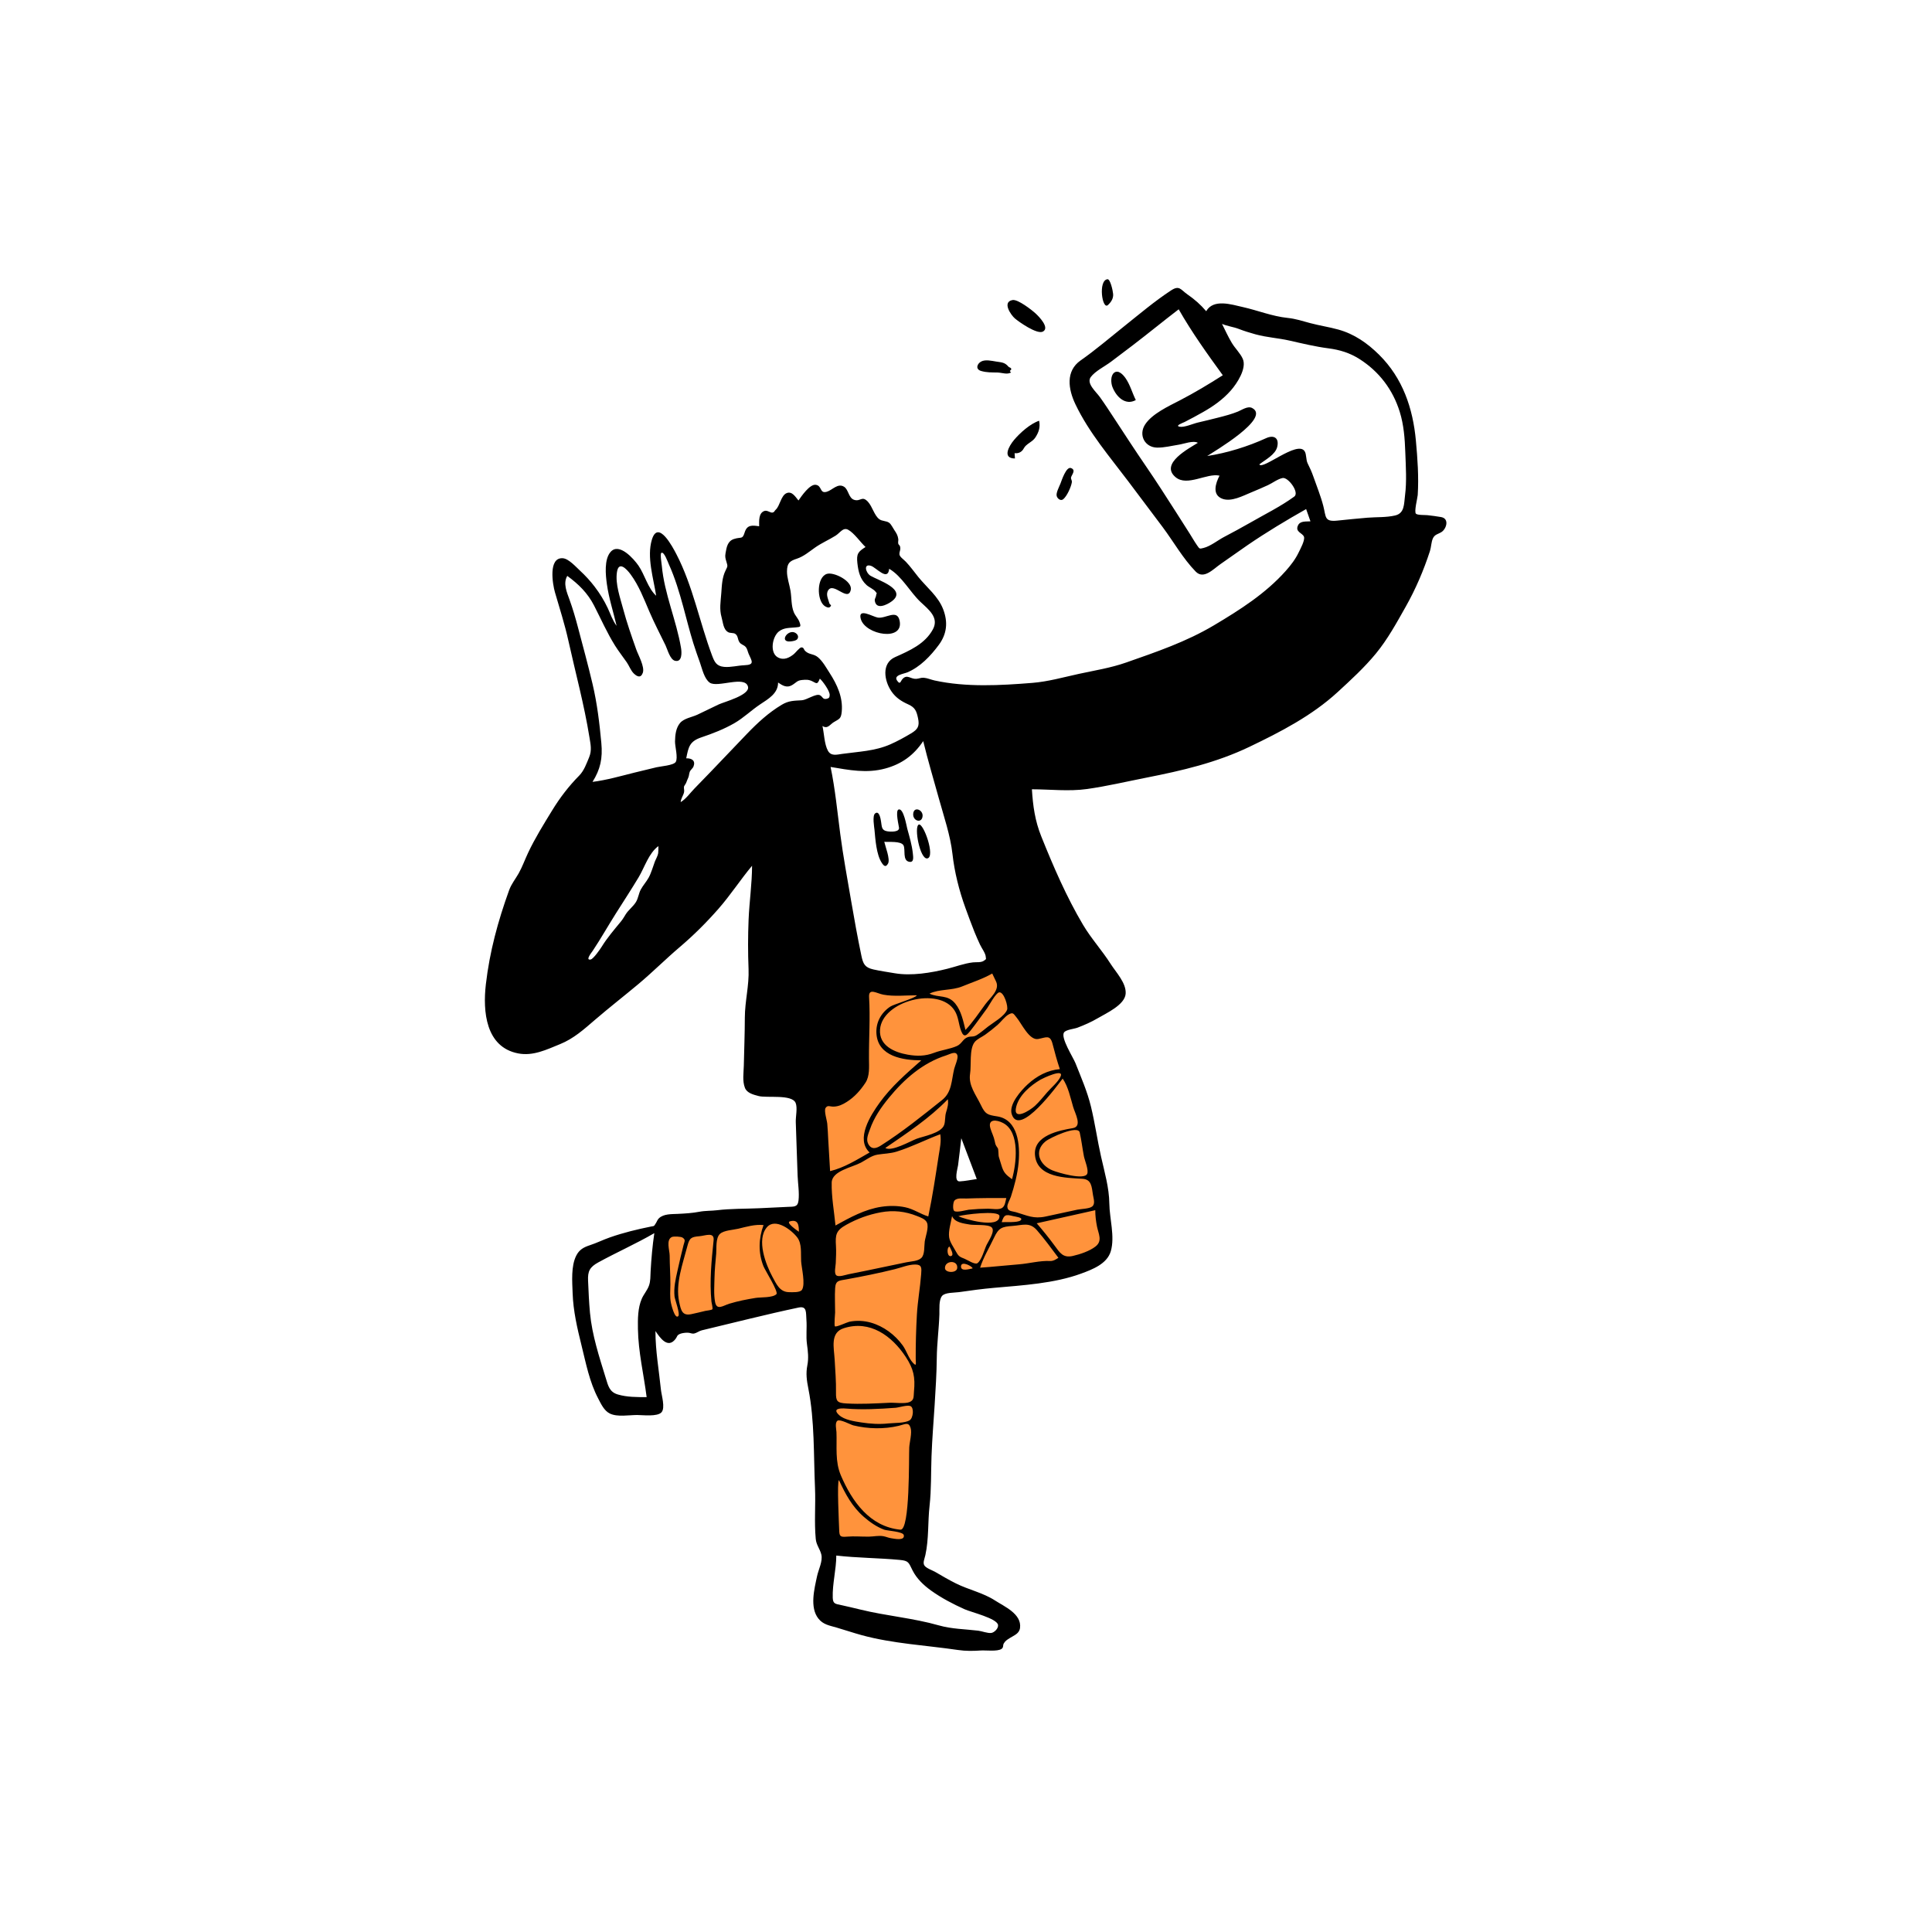 <svg xmlns="http://www.w3.org/2000/svg" xmlns:svgjs="http://svgjs.com/svgjs" xmlns:xlink="http://www.w3.org/1999/xlink" width="288" height="288"><svg xmlns="http://www.w3.org/2000/svg" width="288" height="288" viewBox="0 0 1024 768"><g fill="none" fill-rule="evenodd"><path fill="#ff933c" d="M530.199,382.002 L530.353,382.02 C532.588,382.453 536.292,388.846 537.809,390.663 C542.7,396.524 547.591,402.384 552.482,408.244 C554.439,410.59 557.262,413.053 558.656,415.767 C559.729,417.855 560.097,420.735 560.737,422.973 C568.691,450.776 576.469,478.758 582.262,507.103 C583.509,513.204 584.692,519.347 585.386,525.54 C585.727,528.601 586.626,533.099 585.293,536.058 C583.79,539.392 578.954,540.778 575.812,541.811 C569.7,543.823 563.3,545.021 556.968,546.096 C541.711,548.686 526.263,550.19 510.844,551.406 C506.133,551.778 501.284,551.772 496.603,552.405 C494.368,552.707 495.038,552.107 494.333,553.608 C493.352,555.697 494.003,560.054 493.886,562.331 C493.612,567.686 493.338,573.04 493.064,578.396 L493.064,578.396 L490.82,622.215 C490.061,637.024 489.303,651.833 488.544,666.642 C488.257,672.253 487.97,677.864 487.683,683.476 C487.529,686.475 487.986,690.347 487.182,693.251 C486.574,695.447 487.574,694.8 484.881,694.93 C478.645,695.231 472.184,694.476 465.946,694.253 C458.872,694 451.796,693.747 444.72,693.494 C442.699,693.421 440.441,693.995 439.627,692.546 C438.635,690.782 439.39,685.931 439.32,683.961 C439.124,678.472 438.928,672.981 438.731,667.492 C438.192,652.422 437.653,637.352 437.114,622.283 C436.379,601.731 435.643,581.178 434.908,560.624 C427.04,562.208 419.172,563.792 411.303,565.375 C399.677,567.715 388.05,570.055 376.423,572.393 C371.091,573.467 364.758,575.916 359.252,575.126 C353.783,574.341 351.522,572.005 351.215,566.814 C350.885,561.249 351.014,555.64 351.088,550.07 C351.211,540.96 351.473,531.851 351.817,522.746 C367.351,521.347 382.886,519.947 398.42,518.548 C406.692,517.802 414.965,517.058 423.235,516.312 C425.112,516.144 429.74,516.506 430.578,515.091 C431.881,512.891 430.431,505.658 430.392,503.17 L430.392,503.17 L430.021,479.648 L430.021,479.648 L428.663,393.102 C432.383,393.224 436.102,393.335 439.821,393.439 C456.002,393.896 472.263,394.558 488.449,394.06 C496.566,393.811 504.257,391.621 511.92,389.037 C515.994,387.664 520.027,386.168 524.029,384.595 C525.288,384.1 528.994,381.758 530.353,382.02 Z M508.414,462.536 L500.148,502.967 L528.435,501.093 L508.414,462.536 Z" class="colorFF5678 svgShape"/><g fill="#000" class="color000 svgShape" transform="translate(257 20)"><path d="M487.689 114.63C487.111 119.127 487.522 124.03 482.445 125.215 477.747 126.313 472.592 126.005 467.802 126.39 462.419 126.822 457.052 127.413 451.681 127.946 444.908 128.616 445.874 126.014 444.394 120.23 443.04 114.948 440.881 109.677 439.085 104.526 438.25 102.132 437.254 99.929 436.115 97.673 435.084 95.63 435.575 92.852 434.463 91.135 430.672 85.277 412.18 101.295 410.462 98.138 413.591 95.702 419.006 92.976 419.966 88.808 421.095 83.909 417.982 82.446 414.07 84.237 404.444 88.647 393.336 92.093 382.838 93.7 386.233 91.431 416.94 73.544 406.635 68.238 404.312 67.042 401.21 69.293 399.115 70.145 395.791 71.497 392.319 72.403 388.848 73.289 385.192 74.222 381.526 75.12 377.849 75.969 375.27 76.564 370.673 78.679 368.16 78.157 365.609 77.627 370.128 76.043 370.868 75.67 374.095 74.044 377.269 72.298 380.418 70.529 386.007 67.39 391.168 63.755 395.419 58.902 398.626 55.241 403.921 47.245 401.689 42.182 400.395 39.247 397.559 36.535 395.893 33.755 393.948 30.507 392.378 27.046 390.689 23.662 393.516 24.905 396.69 25.224 399.576 26.339 402.462 27.456 405.393 28.36 408.395 29.19 414.418 30.854 420.424 31.15 426.393 32.5 433.149 34.028 440.19 35.737 447.054 36.62 453.031 37.387 458.406 39.023 463.527 42.282 473.985 48.938 481.239 58.501 484.909 70.327 487.059 77.255 487.582 84.483 487.835 91.69 488.102 99.29 488.662 107.064 487.689 114.63M428.997 115.189C421.694 120.513 413.18 124.673 405.343 129.202 400.858 131.792 396.279 134.213 391.704 136.642 388.458 138.365 384.514 141.536 380.941 142.42 378.681 142.98 378.849 143.022 377.419 140.961 376.052 138.993 374.858 136.875 373.578 134.848 371.219 131.111 368.837 127.388 366.456 123.665 361.117 115.32 355.788 106.976 350.178 98.808 344.55 90.612 339.151 82.265 333.699 73.953 331.165 70.089 328.647 66.21 325.958 62.451 323.904 59.582 318.64 55.204 321.14 51.826 323.462 48.687 328.752 46.08 331.881 43.704 335.704 40.804 339.55 37.933 343.363 35.018 351.561 28.751 359.543 22.212 367.733 15.936 374.683 28.127 382.859 39.555 391.107 50.889 383.649 55.648 376.114 60.172 368.255 64.247 362.45 67.256 353.57 71.323 349.903 77.031 346.291 82.652 349.839 89.138 356.277 89.241 360.127 89.303 363.965 88.283 367.74 87.7 370.465 87.28 375.44 85.316 377.897 86.7 373.481 89.518 357.46 97.729 366.096 104.929 372.27 110.075 382.706 102.565 389.374 104.111 387.342 108.011 385.229 114.234 390.871 116.355 395.566 118.121 401.711 114.83 405.936 113.085 408.99 111.824 412.023 110.52 415.026 109.144 417.413 108.049 420.272 105.83 422.823 105.358 425.799 104.806 431.86 113.101 428.997 115.189M293.235 402.688C297.414 401.926 299.559 400.198 300.875 405.271 302.054 409.816 303.222 414.193 304.741 418.653 298.214 419.217 292.457 422.333 287.698 426.717 284.308 429.84 277.568 437.296 279.239 442.526 283.299 455.237 303.804 426.722 306.24 423.675 309.223 428.034 310.32 433.742 311.803 438.728 312.858 442.276 316.774 449.078 311.597 449.94 304.33 451.152 290.695 453.858 291.556 464.151 292.575 476.3 308.03 476.231 316.701 476.778 321.59 477.085 321.612 481.002 322.308 485.386 322.62 487.346 323.592 489.995 321.928 491.431 320.45 492.705 315.923 492.74 313.999 493.153 308.391 494.357 302.787 495.584 297.179 496.787 290.814 498.153 287.448 496.24 281.497 494.496 279.293 493.851 277.08 494.123 276.918 491.656 276.819 490.143 278.3 487.802 278.785 486.305 280.706 480.382 282.341 474.284 282.893 468.064 283.696 459.026 282.693 445.475 271.564 443.711 266.27 442.872 265.251 442.599 262.862 437.63 260.276 432.257 256.172 427.281 257.164 421.091 257.882 416.606 256.671 408.119 259.533 404.399 260.857 402.679 263.437 401.653 265.197 400.391 267.441 398.781 269.602 397.058 271.693 395.255 273.452 393.741 275.597 390.779 277.591 389.685 280.027 388.347 280.102 389.258 281.852 391.348 284.434 394.434 288.54 403.545 293.235 402.688M305.045 422.768C303.597 425.69 300.251 428.407 298.119 430.847 295.975 433.301 293.946 435.894 291.555 438.118 288.923 440.566 279.574 446.479 281.634 438.52 283.236 432.329 289.234 427.316 294.512 424.227 295.534 423.627 307.496 417.823 305.045 422.768M315.272 452.239C316.199 456.382 316.698 460.653 317.489 464.826 317.895 466.96 320.139 472.114 319.224 474.166 317.674 477.644 303.727 473.527 300.835 472.33 293.953 469.481 290.793 462.167 297.14 456.958 299.547 454.984 314.345 448.097 315.272 452.239M324.416 502.002C325.193 505.957 327.466 509.624 323.709 512.615 320.589 515.098 315.478 516.792 311.634 517.676 306.395 518.88 304.71 515.944 301.937 512.168 298.955 508.108 295.781 504.185 292.487 500.372 302.83 498.057 313.173 495.741 323.517 493.426 323.511 496.308 323.86 499.178 324.416 502.002M299.633 520.36C294.239 520.08 288.435 521.704 282.965 522.131 276.133 522.664 269.32 523.441 262.483 523.899 264.234 518.31 267.381 513.325 269.842 508.045 272.311 502.747 274.045 502.174 279.726 501.765 284.99 501.387 288.702 499.575 292.587 504.04 296.629 508.685 300.289 513.732 303.979 518.655 302.723 519.495 301.223 520.442 299.633 520.36M261.076 521.5C259.745 522.47 255.641 519.714 254.258 519.18 251.567 518.14 250.971 517.805 249.566 515.181 248.36 512.925 246.441 510.36 246.063 507.785 245.564 504.39 247.066 499.92 247.614 496.547 249.07 500.059 253.851 500.466 257.081 501.041 259.524 501.476 266.763 500.783 268.605 502.523 270.64 504.445 266.893 509.806 265.917 511.825 264.752 514.235 263.313 519.871 261.076 521.5M258.468 524.285C256.866 524.545 252.257 526.138 252.349 523.213 252.452 519.871 258.795 523.476 258.468 524.285M250.345 524.11C250.053 526.924 243.998 526.691 243.859 524.216 243.624 520.033 250.81 519.617 250.345 524.11M243.422 448.231C241.874 452.64 232.446 454.217 228.825 455.574 225.518 456.814 215.639 462.536 212.229 460.46 223.771 452.528 235.599 444.754 245.378 434.626 245.778 437.128 245.169 439.218 244.431 441.586 243.765 443.723 244.108 446.278 243.422 448.231M240.552 464.308C238.891 475.107 237.261 486.049 235.013 496.741 230.731 495.432 227.199 492.78 222.699 491.856 218.593 491.013 214.351 490.992 210.211 491.608 201.389 492.92 193.524 497.284 185.826 501.536 185.115 494.131 183.643 486.205 183.817 478.773 183.961 472.599 194.526 470.771 199.318 468.221 202.217 466.678 204.839 464.508 208.142 463.97 211.54 463.416 214.82 463.432 218.178 462.397 226.115 459.948 233.586 456.065 241.362 453.171 241.998 456.878 241.115 460.655 240.552 464.308M233.134 510.013C232.782 512.468 233.227 516.849 231.356 518.72 229.594 520.482 225.832 520.54 223.509 521.017 216.432 522.474 209.362 523.944 202.295 525.446 199.134 526.118 195.971 526.76 192.797 527.36 191.283 527.645 187.485 529.098 186.21 527.893 185 526.748 185.901 523.093 185.966 521.56 186.096 518.497 186.269 515.424 186.077 512.36 185.708 506.482 186.036 504.231 191.506 501.19 197.318 497.959 203.321 495.747 209.862 494.549 216.486 493.337 222.796 494 229.1 496.542 230.854 497.25 233.485 498.122 234.302 500.013 235.413 502.587 233.509 507.405 233.134 510.013M225.167 604.759C222.573 606.385 216.929 606.108 213.949 606.438 209.137 606.97 204.295 606.666 199.515 605.924 195.917 605.366 190.548 604.592 187.79 602.066 183.872 598.477 188.393 598.312 191.392 598.565 200.109 599.298 208.936 598.786 217.646 598.156 219.341 598.033 223.899 596.544 225.534 597.241 227.624 598.132 226.984 603.62 225.167 604.759M220.224 662.763C203.983 661.185 194.566 647.735 188.676 633.986 185.515 626.604 186.655 618.859 186.343 611.053 186.286 609.627 185.391 606.089 186.857 605.024 188.234 604.023 193.806 607.117 195.313 607.486 203.038 609.38 211.581 609.561 219.324 607.722 222.678 606.925 224.556 605.444 225.621 608.768 226.479 611.445 225.071 616.377 224.918 619.183 224.652 624.035 225.413 663.266 220.224 662.763M187.779 662.778C187.717 660.422 186.528 636.615 187.681 636.543 191.108 643.935 194.628 650.547 200.866 655.985 204.052 658.764 207.635 661.268 211.62 662.76 213.118 663.32 221.602 663.745 222.018 665.603 222.745 668.854 216.953 667.542 215.235 667.278 213.857 667.064 212.616 666.477 211.264 666.232 208.688 665.765 206.253 666.393 203.666 666.445 199.735 666.525 195.875 666.113 191.942 666.453 188.347 666.763 187.875 666.35 187.779 662.778M190.176 555.995C204.08 551.501 215.7 560.012 223.039 571.152 227.223 577.505 228.158 581.947 227.427 589.469 227.164 592.162 227.648 593.985 225.173 595.082 222.722 596.169 217.155 595.363 214.504 595.486 206.879 595.843 199.283 596.316 191.658 595.864 186.705 595.571 186.005 594.732 186.091 589.924 186.193 584.136 185.712 578.375 185.384 572.578 185.03 566.306 182.876 558.354 190.176 555.995M185.626 547.659C185.635 543.406 185.38 539.043 185.639 534.797 185.898 530.588 187.69 530.796 191.663 530.078 200.269 528.522 208.864 526.781 217.353 524.672 220.711 523.838 224.505 522.237 228.004 522.224 231.674 522.21 231.48 524.097 231.235 527.348 230.691 534.547 229.372 541.64 228.971 548.801 228.538 556.53 228.311 564.358 228.345 572.096 228.357 574.707 228.992 576.642 226.766 574.198 224.536 571.749 223.445 567.848 221.455 565.096 217.378 559.462 211.318 554.93 204.593 553.021 200.875 551.966 196.964 551.783 193.174 552.547 192.024 552.778 186.263 555.528 185.53 554.985 185.033 554.617 185.625 547.831 185.626 547.659M236.492 695.044C242.007 698.993 248.114 702.183 254.297 704.954 257.775 706.512 271.545 709.792 271.985 713.3 272.219 715.171 269.937 717.269 268.443 717.49 266.547 717.771 263.423 716.533 261.492 716.298 254.469 715.446 247.46 715.44 240.608 713.485 226.927 709.581 212.743 708.481 198.92 705.077 195.631 704.268 192.334 703.508 189.029 702.775 185.889 702.078 184.482 702.197 184.371 698.842 184.126 691.477 186.239 683.932 186.255 676.476 197.438 677.752 208.659 677.735 219.873 678.786 224.678 679.235 224.566 680.146 226.671 684.345 228.857 688.7 232.575 692.239 236.492 695.044M181.968 455.77C181.826 453.043 181.716 450.31 181.469 447.591 181.303 445.764 179.635 440.658 180.576 439.236 181.693 437.547 182.819 438.578 184.819 438.53 187.456 438.468 189.663 437.408 191.837 436.021 195.955 433.395 199.016 429.938 201.688 425.903 204.038 422.353 203.601 417.502 203.572 413.25 203.498 402.257 204.299 391.533 203.628 380.491 203.32 375.419 207.649 378.53 211.146 379.187 216.865 380.26 223.081 379.517 228.893 379.531 228.677 380.883 216.791 384.239 214.871 385.517 209.956 388.786 207.089 394.016 207.538 399.979 208.439 411.975 221.651 413.98 231.305 414.003 223.296 421.085 215.43 427.837 209.135 436.574 204.493 443.015 196.319 455.716 203.906 462.843 197.199 466.652 190.551 470.889 182.966 472.723 182.626 467.073 182.262 461.423 181.968 455.77M178.923 236.791C181.653 238.545 182.802 236.065 184.88 234.781 187.807 232.971 188.776 233.149 189.147 229.108 189.834 221.613 186.681 214.828 182.722 208.695 180.923 205.907 179.128 202.587 176.588 200.407 174.272 198.421 171.932 199.105 169.787 197.051 168.944 196.243 169.125 195.104 167.733 195.136 166.816 195.158 164.588 197.997 163.83 198.625 161.439 200.605 158.513 202.112 155.378 200.479 150.814 198.103 152.28 189.477 155.825 186.683 158.554 184.531 161.78 184.863 164.888 184.516 167.218 184.257 167.703 184.358 166.744 181.691 166.072 179.824 164.524 178.367 163.759 176.54 162.288 173.033 162.608 168.77 161.974 165.059 161.403 161.733 160.07 158.136 160.118 154.758 160.181 150.457 161.586 149.34 165.313 148.134 168.923 146.966 171.912 144.391 174.987 142.228 178.468 139.779 182.28 138.162 185.856 135.926 188.284 134.407 189.851 131.337 192.522 132.771 195.694 134.475 199.049 139.407 201.747 141.928 197.799 144.434 196.882 145.53 197.425 150.436 197.925 154.933 198.841 158.941 202.279 162.074 203.599 163.278 206.063 164.242 207.086 165.63 208.28 167.247 207.504 165.822 207.353 167.647 207.273 168.632 206.494 169.276 206.664 170.414 207.421 175.468 213.228 172.485 215.62 170.729 224.169 164.456 208.207 159.474 204.415 157.188 201.797 155.609 200.503 150.57 204.651 151.909 207.41 152.799 213.644 160.349 214.277 153.467 221.119 157.442 225.341 165.886 231.079 171.225 235.215 175.075 240.773 179.346 237.489 185.496 233.305 193.335 225.006 196.893 217.431 200.275 210.082 203.555 211.608 212.838 215.536 218.52 217.807 221.804 220.782 223.729 224.361 225.324 228.018 226.956 228.777 228.872 229.576 232.655 230.463 236.852 229.521 238.543 225.887 240.711 222.339 242.829 218.629 244.88 214.841 246.537 206.651 250.121 198.154 250.348 189.442 251.569 186.388 251.997 183.461 252.889 181.795 249.862 179.921 246.455 179.784 240.588 178.923 236.791M177.606 220.489C175.556 219.408 170.606 222.997 168.015 223.155 163.822 223.409 161.069 223.313 157.347 225.537 150.312 229.741 144.474 235.153 138.832 241.023 132.477 247.634 126.159 254.28 119.826 260.911 116.956 263.914 114.071 266.902 111.155 269.86 108.857 272.192 106.611 275.471 103.767 277.135 103.915 275.158 105.126 273.76 105.556 271.928 105.807 270.857 105.369 269.948 105.531 268.922 105.584 268.589 106.479 267.432 106.614 267.052 106.977 266.05 107.421 265.06 107.852 264.019 108.254 263.048 108.196 262.041 108.603 261.027 109.023 259.981 110.171 259.289 110.57 258.259 111.738 255.244 109.805 253.846 106.713 253.917 107.923 247.884 108.452 244.934 114.759 242.807 120.785 240.774 126.671 238.493 132.207 235.317 137.121 232.498 141.222 228.434 145.947 225.292 150.177 222.478 155.442 219.53 155.399 213.76 157.797 215.387 160.044 216.755 162.788 215.136 165.103 213.769 165.411 212.668 168.087 212.41 170.272 212.201 171.626 212.145 173.576 213.106 175.871 214.236 176.185 215.022 177.521 211.694 179.04 212.973 182.88 218.298 182.751 220.406 182.682 221.567 182.506 222.091 181.067 222.397 179.026 222.831 179.105 221.279 177.606 220.489M168.045 535.644C167.048 537.173 162.842 536.891 161.218 536.87 156.267 536.806 154.536 532.651 152.364 528.636 148.939 522.305 143.82 509.155 149.439 502.512 153.873 497.268 162.511 503.875 165.536 507.835 168.149 511.257 167.372 516.388 167.615 520.494 167.82 523.954 170.016 532.626 168.045 535.644M154.519 537.937C152.54 539.916 146.115 539.497 143.493 539.922 138.811 540.68 134.156 541.591 129.615 542.974 126.234 544.003 122.892 546.772 122 542.059 121.252 538.097 121.624 533.344 121.696 529.345 121.773 525.03 122.224 520.77 122.599 516.475 122.853 513.57 122.218 508.226 124.589 505.996 126.633 504.075 131.602 503.89 134.255 503.253 138.611 502.208 143.163 500.836 147.692 501.304 145.05 508.475 144.825 515.996 147.658 523.142 148.466 525.181 155.742 536.714 154.519 537.937M121.226 509.368C120.122 520.155 119.012 531.01 120.075 541.851 120.139 542.498 120.911 545.46 120.575 545.923 120.228 546.403 117.479 546.652 116.854 546.799 114.375 547.387 111.9 548.01 109.405 548.532 104.548 549.548 103.915 546.48 102.962 541.979 100.921 532.336 104.878 521.881 107.275 512.62 108.443 508.11 109.309 507.59 113.743 507.216 116.829 506.957 121.695 504.784 121.226 509.368M102.473 549.613C100.617 551.301 98.762 543.337 98.599 542.525 97.95 539.302 98.311 536.033 98.32 532.759 98.336 527.646 97.945 522.557 97.938 517.468 97.933 514.715 95.871 509.088 99.128 507.631 100.084 507.204 103.881 507.382 104.743 507.944 106.533 509.113 105.827 509.87 105.297 511.903 104.109 516.466 103.083 521.052 102.049 525.653 101.034 530.164 100.034 534.505 100.517 539.164 100.676 540.705 103.656 548.537 102.473 549.613M161.657 499.351C166.181 498.076 166.423 501.542 166.416 504.859 165.726 504.331 159.297 500.016 161.657 499.351M101.144 255.852C100.036 257.679 93.015 258.178 91.008 258.659 87.061 259.604 83.113 260.543 79.176 261.527 71.8 263.372 64.606 265.452 57.046 266.417 61.197 259.77 62.489 254.029 61.717 245.734 60.742 235.26 59.504 224.893 57.092 214.64 54.715 204.531 51.963 194.489 49.313 184.447 48.011 179.513 46.603 174.674 44.871 169.873 43.482 166.025 41.314 161.182 43.67 157.238 49.651 161.601 54.447 166.302 57.858 172.93 61.513 180.035 64.703 187.329 68.944 194.127 70.884 197.234 73.148 200.069 75.222 203.077 76.457 204.867 77.356 207.45 78.927 208.96 80.739 210.7 82.671 211.52 83.707 208.584 84.818 205.432 81.274 199.196 80.228 196.236 77.701 189.091 75.195 181.96 73.247 174.631 71.67 168.706 69.064 161.543 69.987 155.292 70.9 149.103 75.099 153.532 77.223 156.41 81.604 162.342 84.227 169.256 87.104 175.981 89.749 182.159 92.834 188.049 95.761 194.085 96.779 196.185 98.121 201.61 100.789 202.234 104.666 203.143 104.337 197.683 103.967 195.467 101.51 180.781 95.096 166.719 93.765 151.778 93.701 151.064 92.774 145.513 93.519 145.049 94.964 144.15 96.914 149.782 97.538 151.162 100.781 158.339 103.04 165.904 105.112 173.486 106.875 179.934 108.469 186.43 110.448 192.816 111.535 196.327 112.781 199.779 114.009 203.242 115.121 206.378 116.249 211.739 119.147 213.806 123.258 216.738 137.972 209.766 139.463 215.999 140.524 220.429 126.88 223.997 123.975 225.342 120.15 227.113 116.398 229.052 112.571 230.825 109.674 232.165 105.51 232.715 103.414 235.239 101.193 237.912 100.838 241.666 100.772 244.982 100.721 247.492 102.46 253.686 101.144 255.852M91.846 304.226C91.651 305.618 90.545 307.462 90.047 308.787 89.033 311.486 88.172 314.711 86.762 317.233 85.549 319.405 83.759 321.347 82.588 323.551 81.476 325.643 81.328 328.055 80.03 330.149 78.545 332.542 76.09 334.264 74.615 336.642 73.888 337.816 73.137 339.156 72.109 340.405 68.471 344.832 64.86 349.008 61.934 353.75 61.185 354.964 57.531 360.263 56.076 360.55 53.036 361.147 56.575 356.825 57.17 355.931 61.478 349.465 65.304 342.659 69.462 336.093 73.49 329.736 77.611 323.428 81.488 316.975 84.649 311.714 86.835 304.161 91.973 300.455 91.993 301.715 91.951 302.972 91.846 304.226M232.32 244.807C234.823 255.095 237.816 265.064 240.636 275.26 243.254 284.72 246.738 294.844 247.823 304.597 248.898 314.258 251.368 324.033 254.689 333.203 256.225 337.446 257.804 341.705 259.471 345.899 260.387 348.203 261.411 350.455 262.45 352.705 263.257 354.453 265.389 357.284 265.471 359.136 265.536 360.619 266.052 360.027 264.588 361.141 263.072 362.296 260.446 361.877 258.68 362.08 254.075 362.613 249.585 364.345 245.095 365.467 236.437 367.631 226.117 369.348 217.245 367.843 213.513 367.209 209.637 366.66 205.947 365.835 201.407 364.819 200.473 362.94 199.541 358.477 197.503 348.721 195.748 338.99 194.065 329.168 192.065 317.486 189.899 305.817 188.355 294.062 186.795 282.17 185.675 270.266 183.231 258.503 193.089 260.152 202.373 262.014 212.261 259.313 221.016 256.921 227.337 252.245 232.32 244.807M270.912 372.173C273.115 376.716 267.803 380.8 265.229 384.299 261.834 388.91 258.663 393.729 254.715 397.9 253.53 393.16 252.49 387.826 249.33 383.933 245.293 378.961 240.581 380.993 235.635 378.641 240.822 376.118 247.444 377.081 252.946 374.831 258.374 372.612 263.854 370.87 268.903 367.987 269.574 369.382 270.237 370.781 270.912 372.173M251.677 478.156C248.362 478.34 250.58 471.349 250.795 469.612 251.387 464.837 251.985 460.062 252.503 455.278 255.238 462.491 257.973 469.703 260.706 476.914 257.701 477.343 254.715 477.987 251.677 478.156M246.285 512.73C246.737 513.734 248.846 517.084 247.181 517.702 244.899 518.548 244.624 513 246.285 512.73M242.329 435.033C231.769 443.464 221.283 451.917 209.857 459.175 207.353 460.766 204.832 461.431 203.173 458.277 201.869 455.798 203.246 453.004 204.083 450.577 206.216 444.388 209.932 439.008 214.05 433.971 222.276 423.912 232.065 415.321 244.556 411.355 246.6 410.706 249.755 408.748 250.471 411.452 250.892 413.042 249.108 417.013 248.746 418.506 247.254 424.67 247.58 430.843 242.329 435.033M272.727 496.521C272.96 503.68 253.389 497.906 250.951 496.626 253.509 495.768 272.622 493.302 272.727 496.521M279.995 496.566C281.157 496.876 285.617 497.269 283.951 498.793 282.46 500.157 275.708 499.61 273.919 499.778 275.121 495.828 276.034 495.511 279.995 496.566M276.369 486.976C275.932 488.569 275.754 490.999 274.326 492.09 272.548 493.45 268.768 492.624 266.755 492.635 263.336 492.653 259.921 492.828 256.518 493.168 255.216 493.297 249.943 494.886 248.723 493.802 247.827 493.006 248.161 489.27 248.813 488.43 250.153 486.704 253.239 487.302 255.173 487.233 262.25 486.98 269.289 486.959 276.369 486.976M271.826 460.513C270.827 459.029 270.648 459.045 270.222 456.803 269.767 454.403 268.608 452.35 267.927 450.031 266.429 444.928 271.217 445.382 274.729 447.253 283.84 452.107 281.641 469.068 279.388 477.009 276.112 474.601 274.903 473.509 273.776 469.623 273.348 468.146 272.868 466.696 272.422 465.227 272.095 464.146 272.323 461.253 271.826 460.513M272.615 377.961C275.158 377.654 277.486 385.547 276.759 387.255 275.272 390.749 269.588 393.87 266.694 396.1 264.767 397.585 262.852 399.287 260.793 400.582 258.88 401.783 257.78 401.109 256.002 401.686 253.428 402.519 252.805 405.242 250.171 406.412 246.465 408.059 241.974 408.52 238.103 410.007 233.407 411.811 229.103 411.86 224.179 411.005 217.097 409.776 208.797 406.262 209.435 397.658 210.56 382.476 240.711 374.697 248.933 387.57 251.074 390.92 251.04 394.826 252.43 398.425 253.935 402.32 255.394 400.789 257.657 397.92 260.619 394.167 263.37 390.212 266.215 386.369 267.135 385.127 270.779 378.185 272.615 377.961M87.841 525.778C87.697 528.36 87.851 530.979 86.953 533.442 86.049 535.927 84.214 537.936 83.158 540.351 81.017 545.244 81.033 551.165 81.118 556.408 81.317 568.608 84.206 580.457 85.734 592.511 80.648 592.499 75.391 592.556 70.461 591.102 66.058 589.803 65.356 586.585 64.11 582.53 60.614 571.141 56.837 559.801 55.708 547.874 55.171 542.19 54.945 536.46 54.688 530.758 54.464 525.756 55.587 523.574 60.103 521.098 69.918 515.714 80.092 511.231 89.806 505.592 88.813 512.283 88.219 519.026 87.841 525.778M506.837 126.059C504.447 125.621 502.035 125.347 499.623 125.059 498.365 124.908 494.444 125.118 493.502 124.298 492.382 123.322 494.322 115.942 494.422 114.358 495.029 104.835 494.323 95.017 493.449 85.53 491.869 68.354 486.468 52.443 474.005 40.075 467.802 33.919 460.829 29.035 452.357 26.678 447.422 25.305 442.336 24.572 437.389 23.241 433.4 22.165 429.676 20.934 425.531 20.508 417.264 19.657 409.706 16.534 401.638 14.727 395.703 13.397 386.156 10.244 382.308 16.946 379.278 13.393 376.231 10.726 372.411 8.076 368.752 5.537 368.153 3.001 363.672 5.933 354.966 11.628 346.811 18.576 338.679 25.056 331.084 31.108 323.736 37.446 315.776 43.011 307.658 48.688 309.197 58.322 313.015 66.308 320.197 81.34 331.276 94.192 340.973 107.077 347.048 115.149 353.142 123.232 359.192 131.32 364.976 139.05 369.978 147.997 376.737 154.942 380.998 159.32 386.084 153.595 389.93 150.949 394.703 147.664 399.393 144.256 404.172 140.98 414.123 134.156 424.772 127.764 435.278 121.824 436.042 123.99 436.806 126.156 437.57 128.322 435.263 128.495 432.145 127.98 430.972 130.461 429.294 134.004 433.41 134.469 434.131 136.501 434.776 138.315 432.133 143.107 431.351 144.742 429.593 148.426 427.138 151.602 424.434 154.634 413.735 166.635 400.195 175.219 386.457 183.401 371.757 192.155 356.001 197.5 339.907 203.141 331.723 206.009 323.229 207.342 314.784 209.178 306.646 210.948 298.516 213.273 290.2 213.941 273.188 215.306 255.135 216.329 238.328 212.66 236.489 212.259 234.542 211.389 232.67 211.224 231.17 211.091 230.059 211.72 228.642 211.801 225.601 211.975 223.858 209.255 221.442 211.782 220.233 213.046 220.211 215.168 218.527 212.809 216.384 209.808 221.861 209.228 223.891 208.373 230.726 205.494 236.22 199.698 240.562 193.84 244.902 187.986 245.525 181.734 242.883 174.88 240.242 168.029 234.235 163.385 229.725 157.821 227.543 155.127 225.536 152.277 223.14 149.762 221.861 148.418 219.801 147.133 219.721 145.778 219.628 144.203 220.571 143.421 220.007 141.507 219.861 141.009 219.235 140.726 219.102 140.179 218.892 139.307 219.217 138.559 219.108 137.709 218.854 135.761 218.09 134.537 217.009 132.94 216.335 131.943 215.35 129.946 214.423 129.199 212.798 127.889 210.582 128.423 208.93 127.095 206.316 124.995 205.396 120.569 203.084 118.02 199.828 114.432 199.134 118.057 195.685 116.914 192.736 115.935 192.77 111.497 190.387 109.996 187.03 107.882 184.202 111.772 181.221 112.638 177.3 113.778 178.806 109.353 175.311 108.95 172.154 108.586 167.782 114.989 166.207 117.263 164.604 115.394 162.849 112.209 159.963 113.35 156.934 114.548 156.395 120.124 154.181 122.113 153.41 122.805 153.573 123.315 152.623 123.634 151.398 124.044 149.764 122.265 148.179 122.807 144.983 123.902 145.373 128.168 145.366 130.932 141.594 130.381 138.963 130.1 137.7 134.165 136.464 138.144 135.995 136.388 132.019 137.68 128.59 138.794 128.111 142.05 127.545 145.234 127.195 147.214 127.519 148.023 128.051 149.828 128.723 152.102 128.723 152.073 127.628 154.244 125.719 158.031 125.605 162.204 125.299 166.372 124.975 170.819 124.197 174.868 125.461 179.212 126.243 181.9 126.302 185.558 128.935 187.063 129.98 187.66 131.753 187.333 132.642 187.925 134.339 189.054 133.822 190.774 134.952 192.424 135.799 193.659 137.164 193.778 138.113 194.779 139.144 195.868 139.205 197.196 139.792 198.526 141.531 202.464 143.166 204.369 137.499 204.594 134.004 204.732 130.275 205.781 126.793 205.459 122.684 205.08 121.662 202.784 120.355 199.287 113.764 181.665 110.222 162.565 101.541 145.807 99.635 142.128 91.812 127.097 88.506 138.049 85.717 147.286 89.376 158.559 90.778 167.753 86.377 163.787 84.75 156.642 81.408 151.799 78.94 148.221 71.21 139.434 66.68 144.469 63.109 148.438 64.002 156.853 64.66 161.597 65.702 169.103 68.1 176.336 69.813 183.698 67.656 180.876 66.592 177.431 65.096 174.254 63.219 170.27 60.876 166.49 58.207 162.989 55.875 159.93 53.267 157.086 50.44 154.478 48.279 152.483 44.408 148.117 41.339 147.881 33.441 147.275 35.925 161.764 37.128 165.906 39.621 174.492 42.325 182.841 44.26 191.599 48.044 208.711 52.628 225.428 55.415 242.757 56.032 246.6 56.776 249.667 55.256 253.36 53.917 256.614 52.527 260.506 50.057 263.008 44.463 268.674 39.819 274.724 35.639 281.551 31.161 288.863 26.551 296.259 22.895 304.022 21.215 307.593 19.84 311.455 17.908 314.891 16.164 317.991 14.067 320.441 12.827 323.874 6.904 340.276 2.518 356.391.509 373.759-1.14 388.018.397 406.985 17.613 410.322 25.522 411.855 32.623 408.348 39.754 405.453 47.131 402.459 52.464 397.593 58.481 392.421 65.957 385.995 73.719 379.965 81.274 373.646 88.832 367.324 95.814 360.312 103.332 353.922 110.758 347.608 117.475 340.903 123.897 333.572 130.267 326.299 135.442 318.242 141.609 310.867 141.586 320.415 140.168 329.876 139.771 339.41 139.407 348.153 139.399 356.886 139.751 365.624 140.104 374.356 137.797 382.669 137.778 391.383 137.759 399.883 137.422 408.334 137.236 416.825 137.152 420.634 136.406 424.907 137.829 428.581 138.891 431.325 142.232 432.183 145.081 432.923 149.485 434.066 162.735 431.865 164.701 436.57 165.775 439.137 164.694 443.811 164.778 446.648 164.917 451.323 165.089 455.997 165.249 460.671 165.414 465.498 165.575 470.326 165.751 475.152 165.908 479.405 166.735 484.143 166.222 488.353 165.784 491.962 163.68 491.49 160.345 491.675 155.312 491.953 150.277 492.177 145.241 492.396 137.855 492.72 130.146 492.572 123.065 493.444 120.09 493.81 116.841 493.654 113.703 494.251 109.768 494.999 106.134 495.189 102.144 495.387 98.926 495.546 94.79 495.312 92.263 497.691 91.386 498.516 91.19 499.5 90.568 500.418 89.404 502.139 90.052 501.686 88.141 502.073 80.679 503.585 73.592 505.29 66.295 507.833 62.642 509.106 59.252 510.815 55.583 512.013 52.366 513.063 50.009 514.355 48.42 517.512 45.579 523.151 46.299 531.309 46.504 537.386 46.828 546.867 48.934 555.893 51.206 565.062 53.569 574.6 55.422 584.395 60.018 593.158 61.529 596.038 63.159 599.712 66.244 601.213 70.228 603.15 76.353 601.976 80.7 601.983 83.618 601.988 91.433 602.99 93.613 600.544 95.725 598.175 93.6 591.494 93.302 588.554 92.257 578.252 90.376 567.854 90.401 557.482 92.781 560.998 96.908 567.068 101.037 561.68 102.053 560.354 101.657 559.738 103.461 558.97 104.46 558.545 106.564 558.284 107.651 558.358 109.13 558.457 109.677 559.052 111.036 558.761 112.238 558.503 113.591 557.426 114.97 557.099 132.063 553.036 149.058 548.657 166.225 545.037 170.764 544.08 170.119 547.565 170.418 551.489 170.75 555.828 170.118 560.212 170.72 564.504 171.244 568.238 171.652 571.877 170.914 575.633 170.043 580.063 170.604 583.76 171.47 588.148 174.809 605.067 174.213 623.417 174.966 640.613 175.357 649.569 174.516 658.713 175.358 667.621 175.677 670.986 177.555 672.845 178.316 675.905 179.19 679.42 176.806 683.894 176.081 687.299 174.625 694.133 172.066 703.914 176.747 709.86 179.275 713.072 182.589 713.537 186.331 714.623 190.809 715.923 195.223 717.438 199.723 718.669 216.163 723.169 233.928 724.049 250.778 726.529 254.903 727.136 258.73 727.079 262.883 726.791 265.442 726.614 271.746 727.456 273.875 725.924 275.015 725.104 274.437 724.078 275.017 723.076 275.84 721.652 276.837 721.074 278.239 720.188 280.56 718.721 283.244 717.864 283.636 714.836 284.593 707.419 275.325 703.49 270.369 700.283 264.036 696.184 256.386 694.601 249.665 691.255 245.956 689.409 242.379 687.317 238.806 685.222 237.256 684.314 234.115 683.286 233.036 681.856 231.934 680.397 233.013 678.314 233.469 676.229 235.352 667.613 234.716 658.803 235.69 650.097 236.664 641.376 236.399 632.601 236.72 623.836 237.052 614.809 237.797 605.805 238.369 596.791 238.896 588.466 239.428 580.007 239.516 571.673 239.599 563.945 240.652 556.364 240.902 548.585 240.986 545.946 240.513 541.157 242.265 538.921 243.803 536.96 248.892 537.206 251.266 536.862 257.666 535.933 263.756 535.119 270.082 534.559 285.137 533.227 301.89 532.246 316.125 526.999 321.995 524.835 329.807 521.879 331.755 515.138 333.995 507.388 331.071 497.864 330.974 489.941 330.871 481.481 328.419 473.228 326.58 465.031 324.599 456.207 323.352 447.231 321.213 438.441 319.249 430.375 316.064 423.231 313.054 415.573 311.832 412.467 304.875 401.764 307.033 399.125 308.196 397.703 312.383 397.343 314.081 396.692 317.742 395.292 321.41 393.699 324.786 391.704 329.294 389.04 339.163 384.633 339.618 378.714 340.051 373.057 334.492 367.34 331.667 362.897 327.114 355.738 321.372 349.479 317.036 342.179 308.273 327.425 301.304 311.265 294.915 295.365 291.573 287.046 290.482 279.214 289.932 270.335 299.636 270.358 309.514 271.552 319.158 270.195 329.653 268.717 340.162 266.23 350.565 264.18 369.509 260.446 387.699 256.23 405.248 247.822 421.683 239.949 438.358 231.332 451.965 218.834 459.001 212.372 466.178 205.786 472.254 198.396 478.496 190.805 483.191 182.18 488.006 173.657 493.321 164.251 497.552 154.365 500.897 144.076 501.569 142.007 501.573 139.373 502.434 137.419 503.406 135.213 505.173 135.155 507.018 133.993 509.614 132.358 511.342 126.887 506.837 126.059M280.89 20.76C283.109 22.665 292.67 29.379 295.759 27.747 299.57 25.731 293.537 19.661 291.912 18.164 289.845 16.26 282.459 10.5 279.63 11.035 273.978 12.104 278.894 19.044 280.89 20.76" class="color000 svgShape"/><path d="M285.613 89.662C286.867 87.195 290.201 86.288 291.742 83.901 293.597 81.031 294.449 78.519 293.765 75 289.018 76.598 283.617 81.435 280.44 85.217 277.786 88.378 274.014 94.983 280.943 95 280.882 94.06 280.822 93.118 280.761 92.179 282.838 92.481 284.669 91.521 285.613 89.662M262.998 48.618C266.058 49.497 268.584 49.373 271.711 49.442 273.98 49.492 277.081 50.739 278.92 49.334 277.288 48.389 279.35 48.336 278.946 47.415 278.607 46.647 277.962 46.898 277.439 46.277 275.571 44.061 273.946 44.088 270.984 43.627 268.689 43.268 265.314 42.441 263.108 43.582 260.788 44.783 259.889 47.724 262.998 48.618M306.563 116.579C308.542 114.919 310.7 110.113 311.1 107.633 311.256 106.661 310.556 105.917 310.64 105.202 310.8 103.839 313.6 101.205 310.667 100.087 308.101 99.108 305.689 106.712 305.037 108.371 304.367 110.068 302.545 113.374 303.105 115.015 303.569 116.377 305.226 117.699 306.563 116.579M330.241 13.662C332.032 12 333.165 10.115 332.98 7.83 332.833 6.029 331.484-.179 329.967.004 324.928.612 327.193 16.493 330.241 13.662M223.864 291.197C223.45 289.679 221.942 280.399 219.336 281.031 217.356 281.511 219.413 289.678 219.505 290.753 219.698 293.001 215.377 292.927 213.369 292.623 210.184 292.142 210.439 290.276 209.963 287.381 209.784 286.287 209.094 281.342 206.812 283.153 205.27 284.377 206.373 290.474 206.501 291.865 206.946 296.684 207.469 304.912 210.333 309.287 211.475 311.033 212.503 311.894 213.703 309.656 214.917 307.391 212.169 300.488 211.688 298.172 213.955 298.393 220.481 297.658 221.846 300.013 223.093 302.162 221.098 308.303 225.1 308.801 227.473 309.097 227.043 306.348 226.815 304.234 226.336 299.798 225.034 295.481 223.864 291.197M229.943 289.05C227.315 290.237 230.615 307.545 234.46 306.987 238.947 306.334 232.447 287.919 229.943 289.05M227.015 283.319C226.691 287.216 231.755 288.668 231.995 284.433 232.179 281.166 227.356 279.222 227.015 283.319M199.217 179.996C201.529 188.612 222.572 192.277 219.738 180.657 218.317 174.839 212.388 180.008 208.248 179.331 205.569 178.893 197.589 173.92 199.217 179.996M193.932 164.627C194.921 160.017 184.836 154.928 181.177 156.197 175.823 158.055 175.846 169.93 179.93 173.087 180.468 173.502 182.115 174.493 182.922 173.703 184.195 172.454 182.804 172.795 182.506 171.548 182.035 169.565 180.492 167.019 182.029 164.762 184.933 160.5 192.515 171.233 193.932 164.627M163.181 187.005C159.544 186.801 156.563 192.445 161.913 191.972 162.937 191.881 165.138 191.623 165.733 190.547 166.717 188.764 164.779 187.095 163.181 187.005M339.58 52.462C338.336 50.662 335.727 47.765 333.482 49.571 331.492 51.172 331.839 55.124 332.603 57.088 334.656 62.375 339.509 67.085 345 64.039 343.092 60.218 342.017 55.987 339.58 52.462" class="color000 svgShape"/></g></g></svg></svg>
